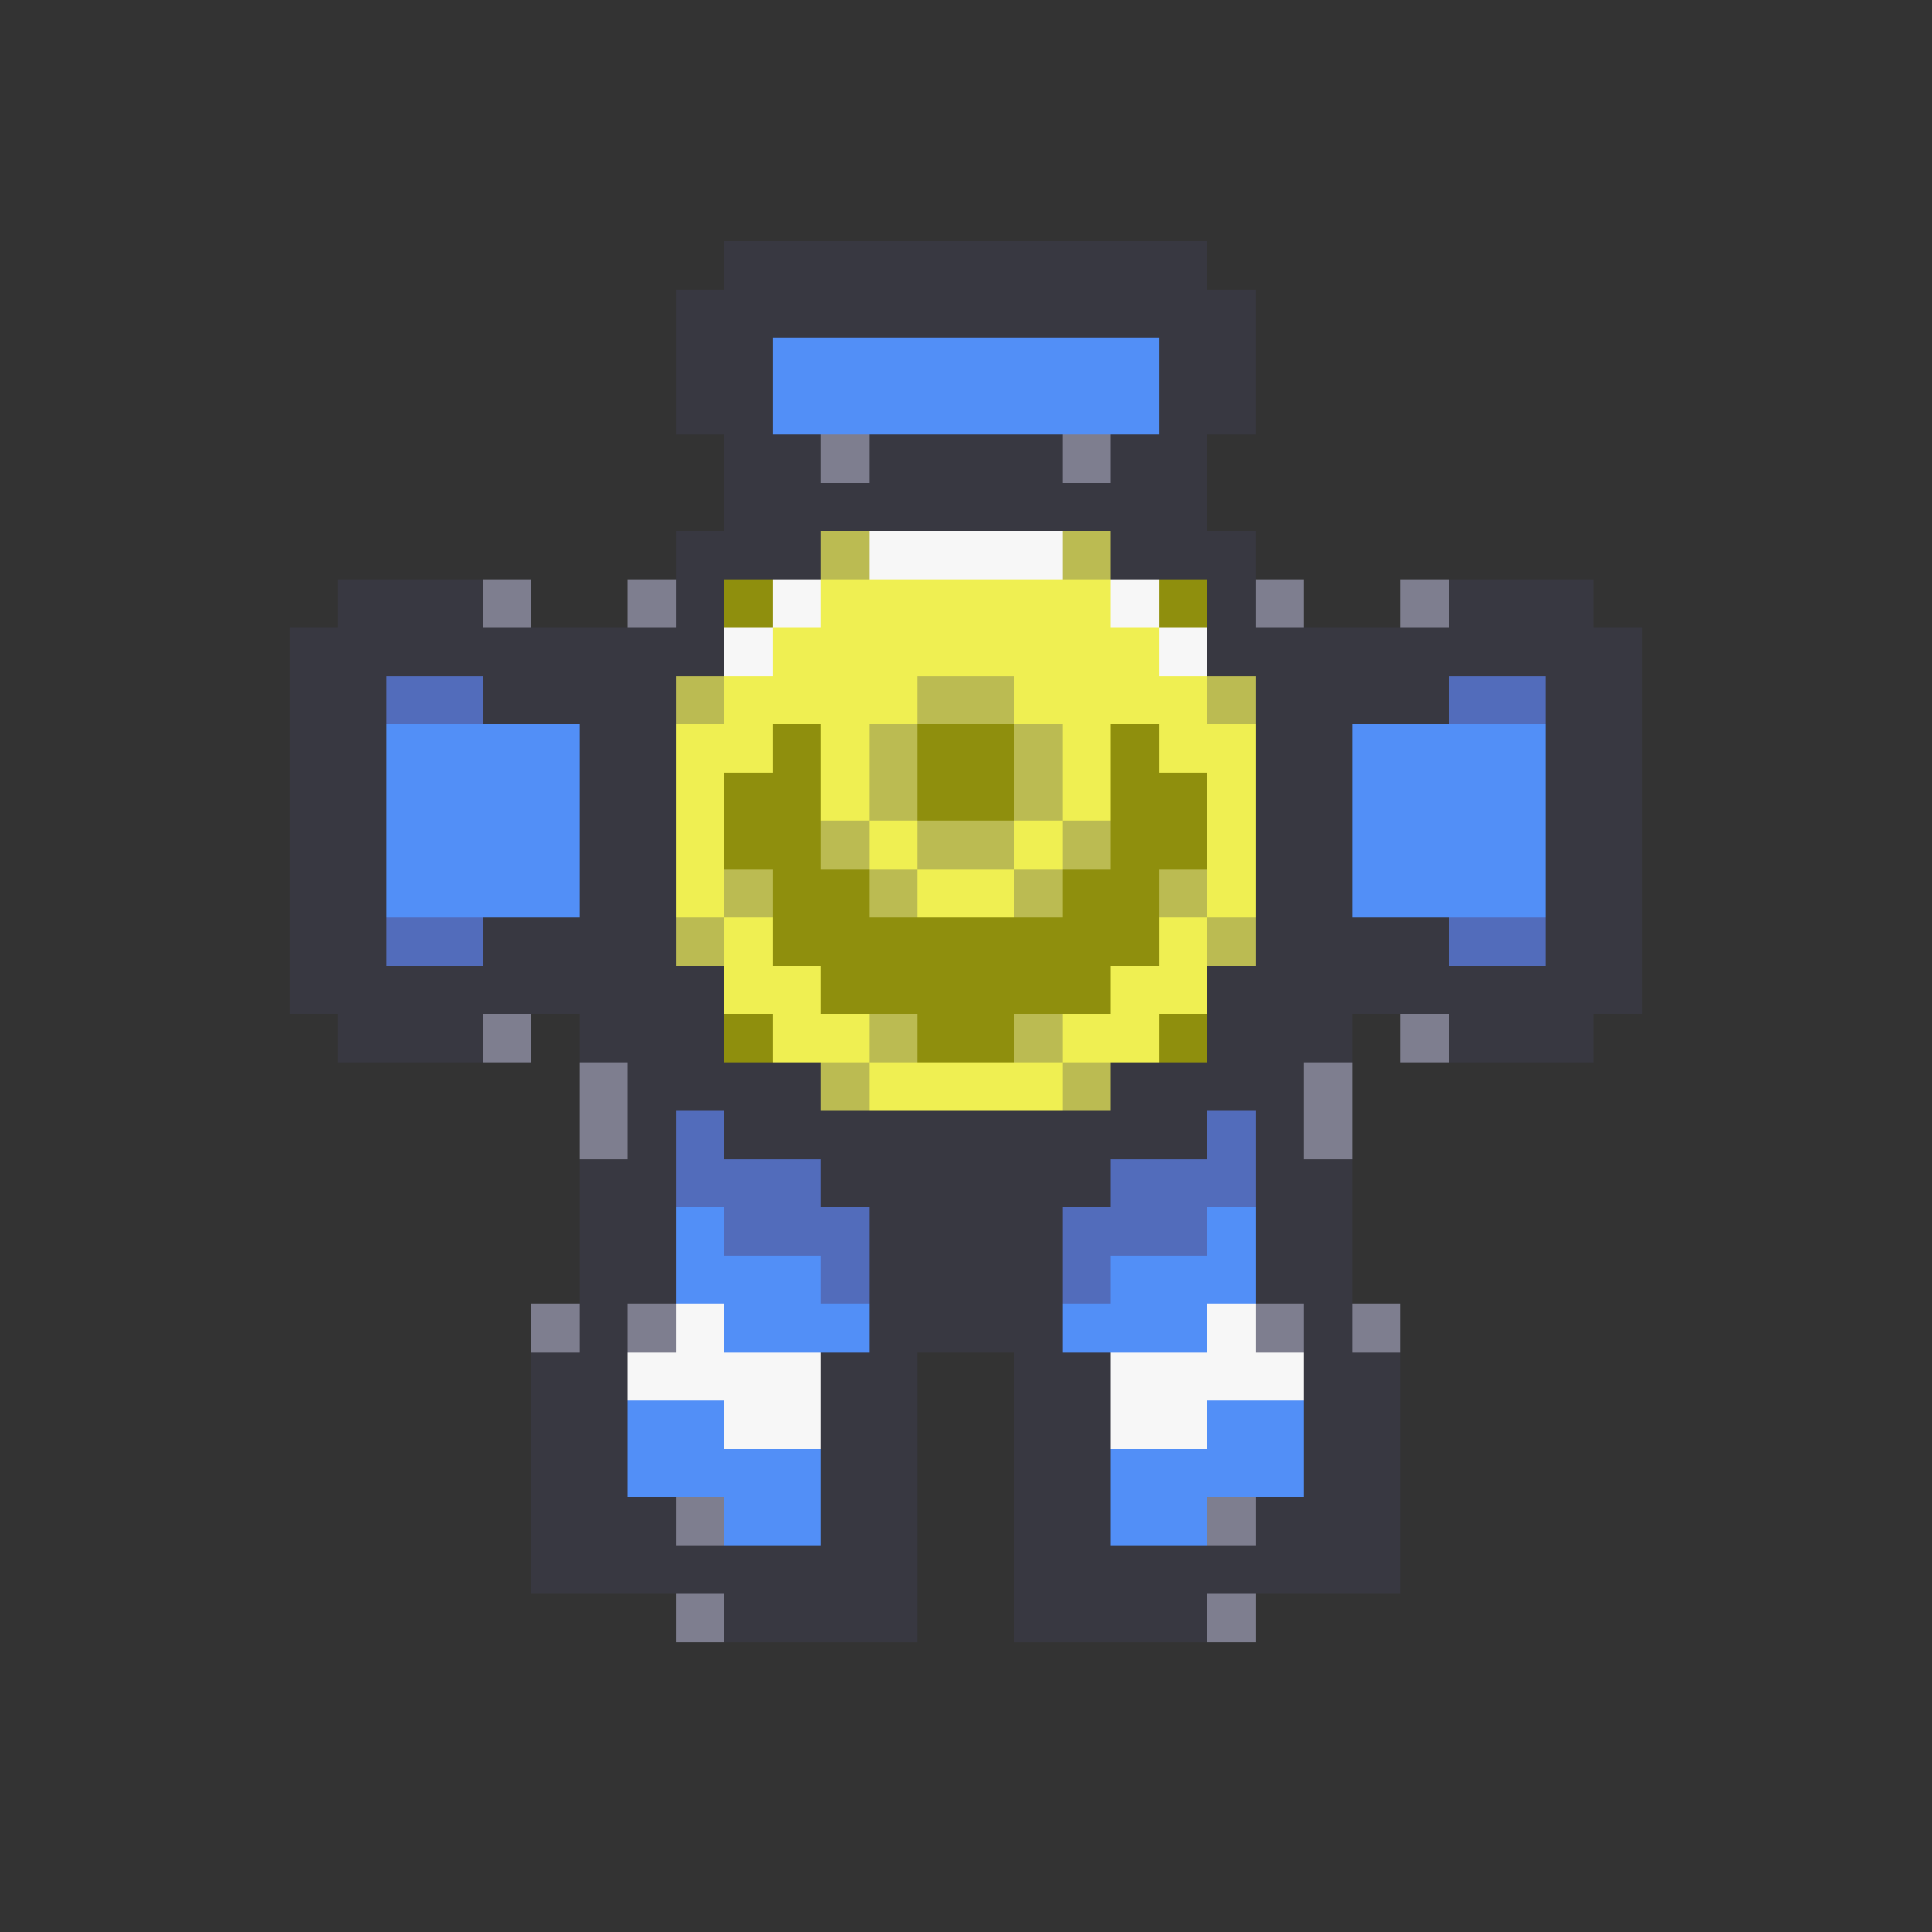 <svg xmlns="http://www.w3.org/2000/svg" viewBox="0 -0.5 40 40" shape-rendering="crispEdges">
<rect x="0" y="-0.5" width="40" height="40" fill="#333333" stroke="none"/>
<path stroke="#383841" d="M15 5h10M14 6h12M14 7h2M24 7h2M14 8h2M24 8h2M15 9h2M18 9h4M23 9h2M15 10h10M14 11h3M23 11h3M7 12h3M14 12h1M25 12h1M30 12h3M6 13h9M25 13h9M6 14h2M10 14h4M26 14h4M32 14h2M6 15h2M12 15h2M26 15h2M32 15h2M6 16h2M12 16h2M26 16h2M32 16h2M6 17h2M12 17h2M26 17h2M32 17h2M6 18h2M12 18h2M26 18h2M32 18h2M6 19h2M10 19h4M26 19h4M32 19h2M6 20h9M25 20h9M7 21h3M12 21h3M25 21h3M30 21h3M13 22h4M23 22h4M13 23h1M15 23h10M26 23h1M12 24h2M17 24h6M26 24h2M12 25h2M18 25h4M26 25h2M12 26h2M18 26h4M26 26h2M12 27h1M18 27h4M27 27h1M11 28h2M17 28h2M21 28h2M27 28h2M11 29h2M17 29h2M21 29h2M27 29h2M11 30h2M17 30h2M21 30h2M27 30h2M11 31h3M17 31h2M21 31h2M26 31h3M11 32h8M21 32h8M15 33h4M21 33h4" />
<path stroke="#528ff7" d="M16 7h8M16 8h8M8 15h4M28 15h4M8 16h4M28 16h4M8 17h4M28 17h4M8 18h4M28 18h4M14 25h1M25 25h1M14 26h3M23 26h3M15 27h3M22 27h3M13 29h2M25 29h2M13 30h4M23 30h4M15 31h2M23 31h2" />
<path stroke="#7e7e8f" d="M17 9h1M22 9h1M10 12h1M13 12h1M26 12h1M29 12h1M10 21h1M29 21h1M12 22h1M27 22h1M12 23h1M27 23h1M11 27h1M13 27h1M26 27h1M28 27h1M14 31h1M25 31h1M14 33h1M25 33h1" />
<path stroke="#bbbb52" d="M17 11h1M22 11h1M14 14h1M19 14h2M25 14h1M18 15h1M21 15h1M18 16h1M21 16h1M17 17h1M19 17h2M22 17h1M15 18h1M18 18h1M21 18h1M24 18h1M14 19h1M25 19h1M18 21h1M21 21h1M17 22h1M22 22h1" />
<path stroke="#f7f7f7" d="M18 11h4M16 12h1M23 12h1M15 13h1M24 13h1M14 27h1M25 27h1M13 28h4M23 28h4M15 29h2M23 29h2" />
<path stroke="#8f8f0d" d="M15 12h1M24 12h1M16 15h1M19 15h2M23 15h1M15 16h2M19 16h2M23 16h2M15 17h2M23 17h2M16 18h2M22 18h2M16 19h8M17 20h6M15 21h1M19 21h2M24 21h1" />
<path stroke="#efef52" d="M17 12h6M16 13h8M15 14h4M21 14h4M14 15h2M17 15h1M22 15h1M24 15h2M14 16h1M17 16h1M22 16h1M25 16h1M14 17h1M18 17h1M21 17h1M25 17h1M14 18h1M19 18h2M25 18h1M15 19h1M24 19h1M15 20h2M23 20h2M16 21h2M22 21h2M18 22h4" />
<path stroke="#526cbb" d="M8 14h2M30 14h2M8 19h2M30 19h2M14 23h1M25 23h1M14 24h3M23 24h3M15 25h3M22 25h3M17 26h1M22 26h1" />
</svg>